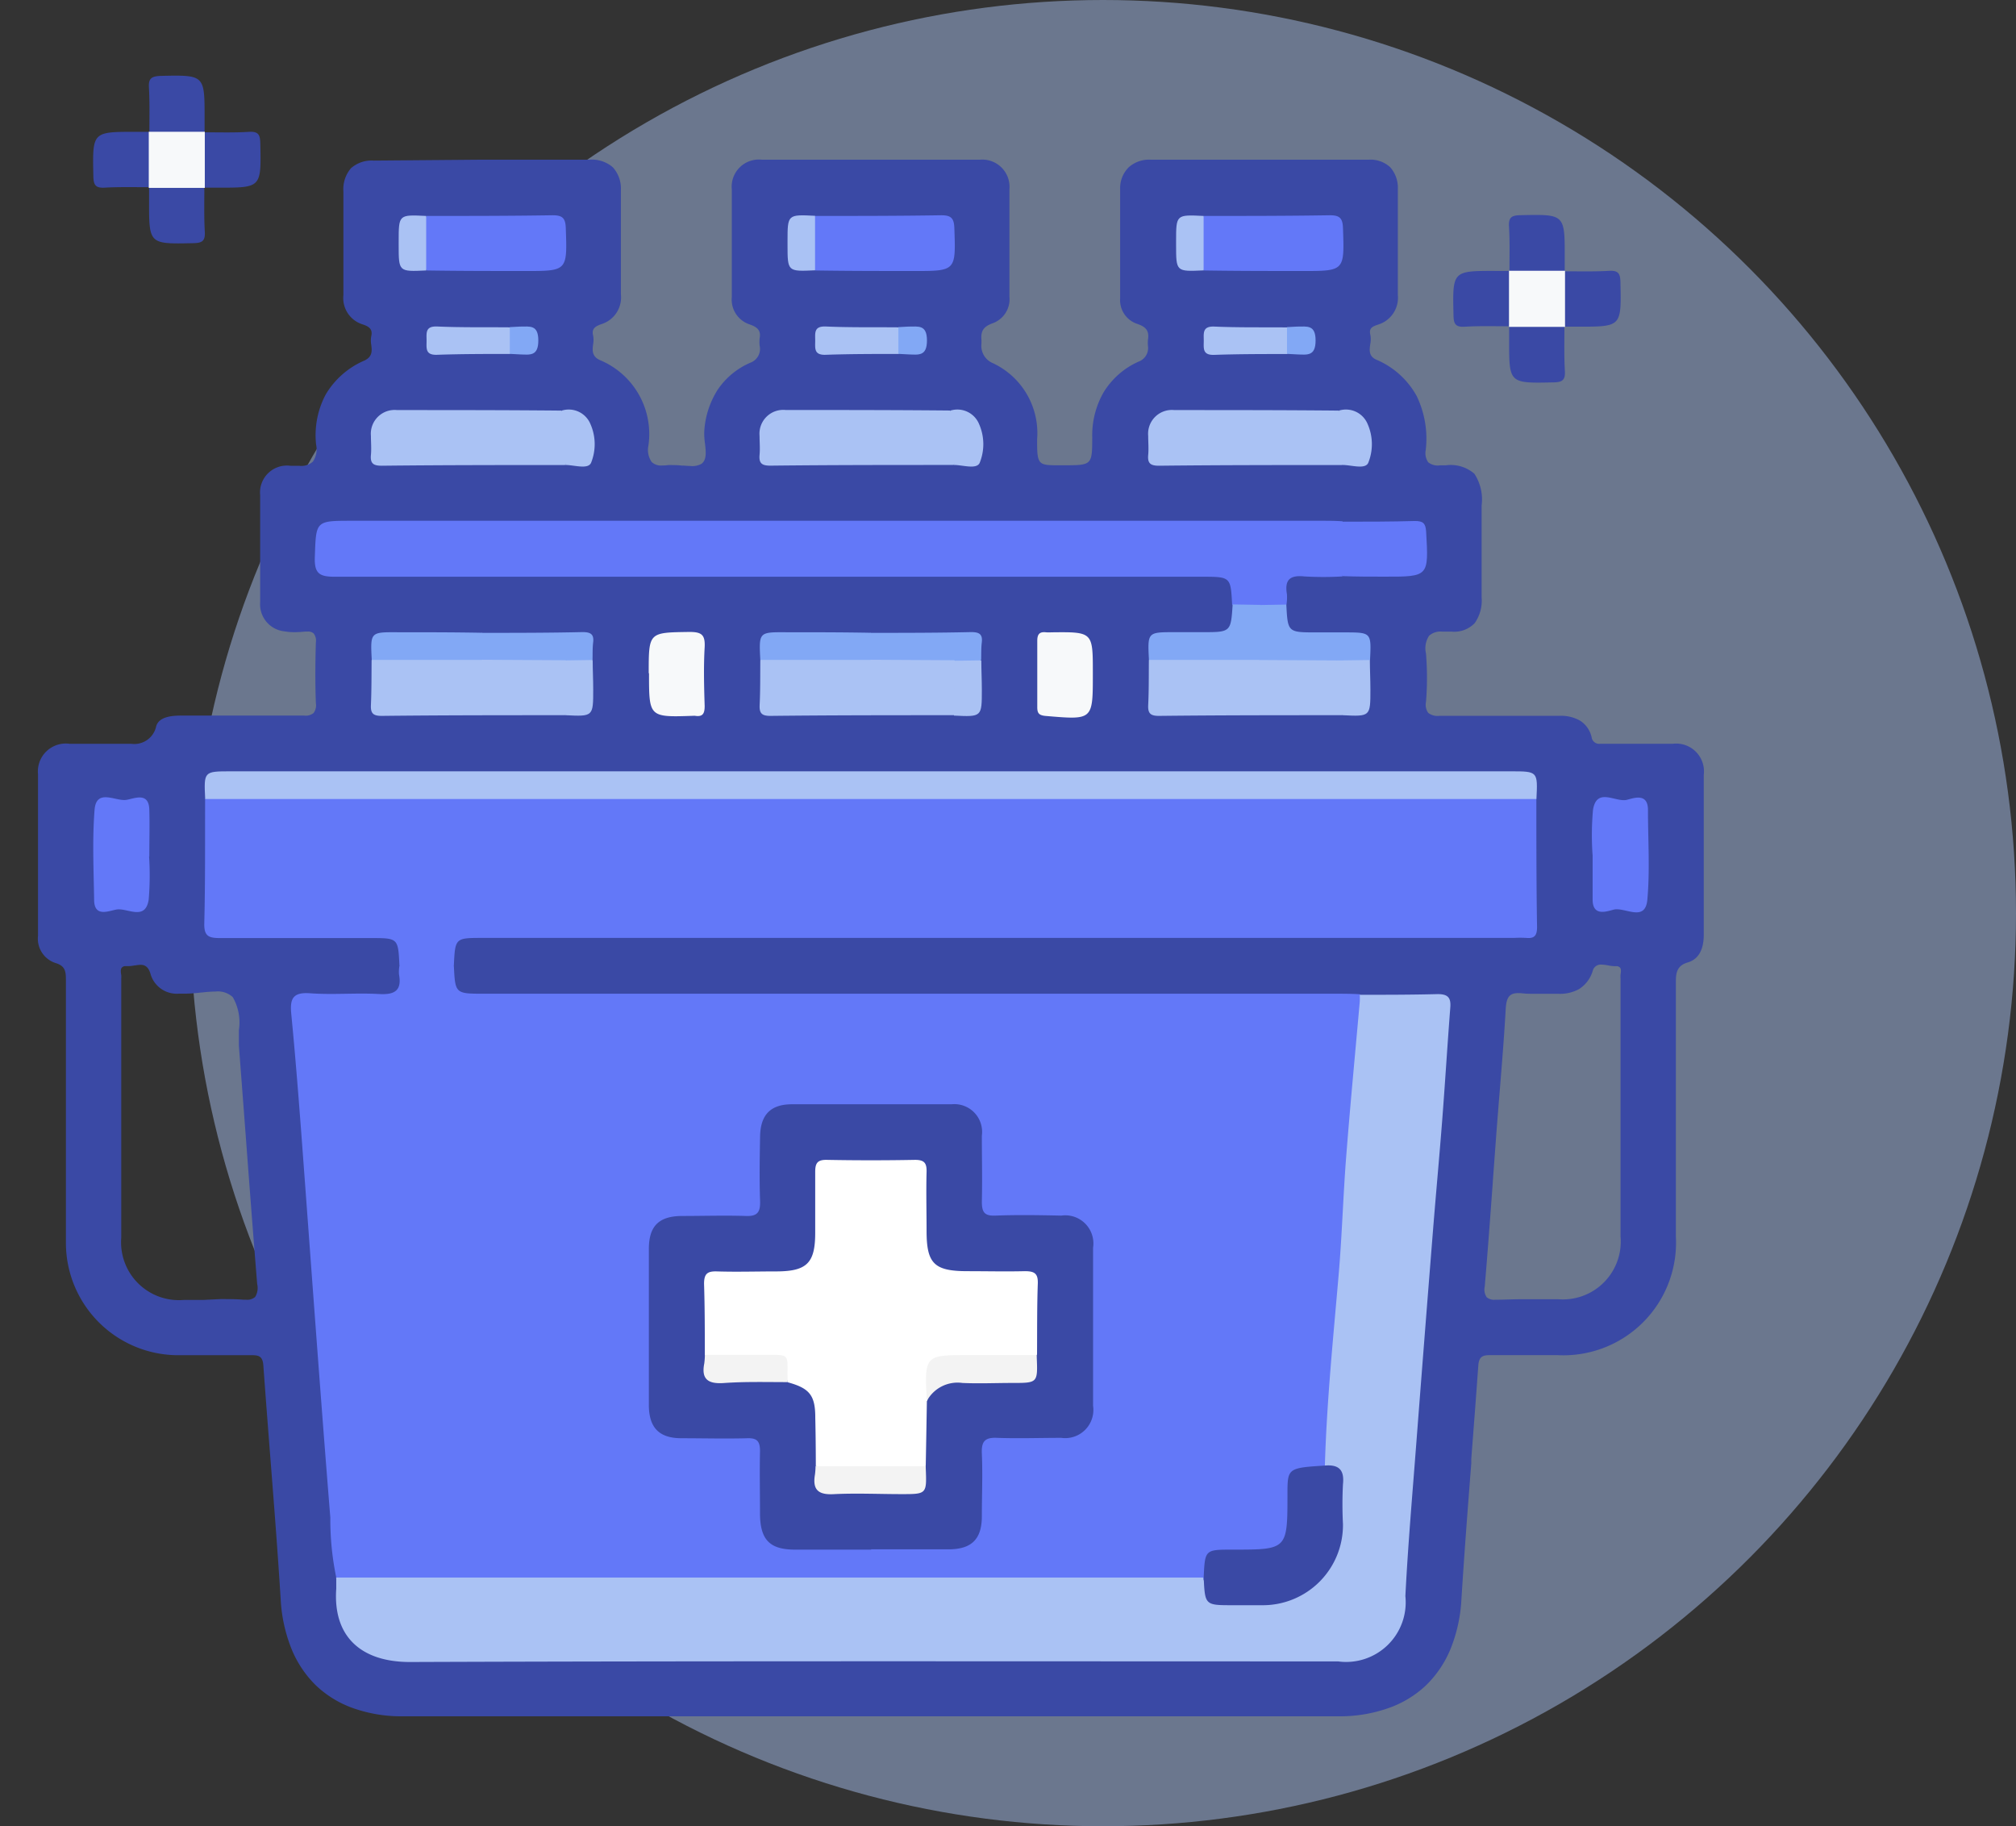 <svg xmlns="http://www.w3.org/2000/svg" width="26.518" height="24.018" viewBox="0 0 26.518 24.018">
  <rect x="0" y="0" width="26.518" height="24.018" fill="#333333" stroke="none"/>
  <g id="Grupo_10023" data-name="Grupo 10023" transform="translate(-377.705 -357.533)">
    <ellipse id="Elipse_1200" data-name="Elipse 1200" cx="12.009" cy="12.009" rx="12.009" ry="12.009" transform="translate(380.205 357.533)" fill="#aac2f4" opacity="0.473"/>
    <g id="Grupo_9842" data-name="Grupo 9842" transform="translate(378.205 358.533)">
      <path id="Exclusión_12" data-name="Exclusión 12" d="M17.1,20.472H4.8a1.9,1.9,0,0,1-.649-.105,1.374,1.374,0,0,1-.494-.3,1.419,1.419,0,0,1-.324-.485,2.032,2.032,0,0,1-.141-.65c-.039-.623-.088-1.253-.136-1.861-.029-.374-.062-.8-.092-1.213-.008-.115-.055-.135-.143-.135H2.81c-.173,0-.348,0-.522,0s-.32,0-.459,0A1.478,1.478,0,0,1,.367,14.246c0-.375,0-.752,0-1.117,0-.184,0-.394,0-.6q0-.217,0-.434c0-.465,0-.883,0-1.3,0-.118-.006-.192-.14-.231A.336.336,0,0,1,0,10.207c0-.254,0-.518,0-.75,0-.489,0-.93,0-1.375a.367.367,0,0,1,.415-.4l.239,0h.4l.087,0,.085,0a.294.294,0,0,0,.329-.233c.038-.122.2-.138.329-.138h.973c.173,0,.4,0,.633,0H3.5a.165.165,0,0,0,.125-.034.172.172,0,0,0,.03-.13c-.009-.24-.009-.5,0-.8a.154.154,0,0,0-.028-.115.108.108,0,0,0-.082-.026H3.514a1.386,1.386,0,0,1-.139.008.725.725,0,0,1-.134-.011.357.357,0,0,1-.319-.382V5.662c0-.41,0-.833,0-1.25a.354.354,0,0,1,.4-.386l.054,0,.059,0a.231.231,0,0,0,.18-.054.29.29,0,0,0,.043-.225,1.139,1.139,0,0,1,.127-.66,1.09,1.09,0,0,1,.508-.445c.109-.051.1-.131.09-.209a.315.315,0,0,1,0-.11c.022-.092-.026-.128-.111-.156a.363.363,0,0,1-.255-.387c0-.211,0-.43,0-.635V1.118c0-.231,0-.47,0-.7a.423.423,0,0,1,.1-.306.411.411,0,0,1,.3-.1L5.84,0,7.255,0a.42.42,0,0,1,.306.1.416.416,0,0,1,.106.3c0,.246,0,.491,0,.761,0,.189,0,.4,0,.609a.367.367,0,0,1-.251.391c-.079.028-.138.056-.114.153a.313.313,0,0,1,0,.112h0c-.01.078-.02.159.087.209a1.053,1.053,0,0,1,.64,1.126.279.279,0,0,0,.043.215.179.179,0,0,0,.138.046.594.594,0,0,0,.075-.005.521.521,0,0,1,.067,0c.034,0,.069,0,.113.006h.006c.035,0,.072.005.106.005A.247.247,0,0,0,8.727,4c.071-.053.059-.159.046-.27v0a.839.839,0,0,1-.009-.16,1.142,1.142,0,0,1,.174-.541.991.991,0,0,1,.43-.358.193.193,0,0,0,.124-.226.442.442,0,0,1,0-.094c.02-.109-.032-.15-.136-.186a.343.343,0,0,1-.23-.357c0-.134,0-.282,0-.464,0-.311,0-.633,0-.953A.357.357,0,0,1,9.518,0L11,0c.477,0,.945,0,1.393,0a.358.358,0,0,1,.385.386c0,.357,0,.718,0,1.067q0,.175,0,.35a.336.336,0,0,1-.212.345c-.111.04-.169.087-.156.221,0,.015,0,.03,0,.049a.246.246,0,0,0,.15.258,1.016,1.016,0,0,1,.582,1c0,.163,0,.253.041.3s.13.043.3.043c.383,0,.383,0,.384-.37a1.135,1.135,0,0,1,.151-.592,1.029,1.029,0,0,1,.456-.4A.19.19,0,0,0,14.6,2.45v0a.473.473,0,0,1,0-.082c.021-.127-.038-.173-.14-.208a.329.329,0,0,1-.226-.336v-.03c0-.462,0-.94,0-1.41A.386.386,0,0,1,14.347.1a.4.4,0,0,1,.285-.1l1.483,0c.477,0,.945,0,1.393,0a.38.38,0,0,1,.279.1.406.406,0,0,1,.1.285c0,.283,0,.569,0,.846v.05c0,.163,0,.332,0,.5a.369.369,0,0,1-.257.387h0c-.068.023-.128.043-.105.133a.331.331,0,0,1,0,.12c-.012.08-.024.162.076.208a1.089,1.089,0,0,1,.535.482,1.291,1.291,0,0,1,.118.706.212.212,0,0,0,.032.162.2.2,0,0,0,.155.041h.074a.474.474,0,0,1,.379.111.619.619,0,0,1,.095.417q0,.173,0,.346c0,.283,0,.575,0,.865a.512.512,0,0,1-.092.337.373.373,0,0,1-.3.111l-.066,0-.059,0a.224.224,0,0,0-.174.054.3.3,0,0,0-.041.233,3.929,3.929,0,0,1,0,.639.184.184,0,0,0,.029.142.2.2,0,0,0,.149.039h.013c.165,0,.335,0,.553,0h.54c.126,0,.292,0,.458,0h.013a.51.51,0,0,1,.269.062.348.348,0,0,1,.155.22.1.1,0,0,0,.111.086h.575l.379,0a.366.366,0,0,1,.41.408c0,.4,0,.812,0,1.231v.119c0,.247,0,.5,0,.752,0,.2-.071.325-.212.366s-.155.138-.155.254v.014c0,1.008,0,2.1,0,3.336a1.481,1.481,0,0,1-1.56,1.56h-.463c-.155,0-.283,0-.4,0H19.1c-.1,0-.147.021-.155.141-.029.407-.061.822-.092,1.222l0,.05v.009c-.046.588-.093,1.2-.13,1.793a2.013,2.013,0,0,1-.142.647,1.416,1.416,0,0,1-.326.483,1.381,1.381,0,0,1-.5.3A1.923,1.923,0,0,1,17.1,20.472ZM2.4,14.985c.116,0,.21,0,.3.008h.035a.158.158,0,0,0,.121-.036.224.224,0,0,0,.027-.169c-.055-.676-.106-1.353-.155-2.008-.025-.33-.056-.74-.086-1.13,0-.063,0-.133,0-.2a.67.67,0,0,0-.08-.436.288.288,0,0,0-.225-.074,1.793,1.793,0,0,0-.183.013H2.143a1.769,1.769,0,0,1-.193.015l-.048,0H1.855a.359.359,0,0,1-.377-.266c-.031-.1-.085-.113-.129-.113a.417.417,0,0,0-.071.008h-.01a.432.432,0,0,1-.071.009H1.179l-.024,0a.065.065,0,0,0-.052.019c-.02.023-.014.064-.008.1h0a.321.321,0,0,1,0,.044c0,.464,0,.95,0,1.342,0,.065,0,.131,0,.2v.2q0,.278,0,.555v.093c0,.333,0,.678,0,1.017a.761.761,0,0,0,.826.82h.254Zm17.069-4.024c-.128,0-.156.074-.164.22-.02.355-.049.712-.077,1.056-.013.156-.027.337-.041.513-.017.229-.034.458-.051.691v.006c-.033.45-.067.915-.106,1.372a.181.181,0,0,0,.025.141.149.149,0,0,0,.115.033H19.2c.09,0,.189-.006.31-.006l.216,0h.271a.761.761,0,0,0,.819-.827c0-.4,0-.8,0-1.19q0-.238,0-.476,0-.173,0-.347V12.1c0-.438,0-.892,0-1.338a.287.287,0,0,1,0-.043c.005-.034.012-.072-.007-.094a.065.065,0,0,0-.053-.018h-.016a.547.547,0,0,1-.089-.011h0a.5.5,0,0,0-.086-.01.108.108,0,0,0-.114.08.428.428,0,0,1-.179.241.518.518,0,0,1-.275.063l-.064,0-.079,0-.1,0-.106,0a1.075,1.075,0,0,1-.13-.007A.453.453,0,0,0,19.467,10.961Z" transform="translate(0 1.1)" fill="#3a49a5" stroke="rgba(0,0,0,0)" stroke-width="1"/>
      <path id="Trazado_6465" data-name="Trazado 6465" d="M345.362,57.462c0,.2-.005.393.006.589.007.124-.04.146-.153.148-.581.012-.581.016-.58-.556,0-.06,0-.121,0-.181l.029-.027a1.3,1.3,0,0,1,.665,0l.029.027" transform="translate(-325.284 -54.17)" fill="#3a49a5"/>
      <path id="Trazado_6466" data-name="Trazado 6466" d="M25.966.741c0-.2.005-.393-.006-.589C25.952.028,26,.006,26.112,0c.581-.012.581-.016.58.556,0,.06,0,.121,0,.181L26.66.768a1.3,1.3,0,0,1-.665,0L25.966.741" transform="translate(-24.501 -0.002)" fill="#3a49a5"/>
      <path id="Trazado_6467" data-name="Trazado 6467" d="M13.648,13.8c-.2,0-.393-.005-.588.006-.124.007-.146-.04-.148-.153-.012-.582-.016-.582.556-.581l.181,0-.007-.006a.968.968,0,0,1,.035.7l-.029.032" transform="translate(-12.184 -12.338)" fill="#3a49a5"/>
      <path id="Trazado_6468" data-name="Trazado 6468" d="M356.293,45.625c.2,0,.393.005.588-.006.124-.007.146.04.148.153.012.581.016.582-.555.581l-.181,0,.007.006a.967.967,0,0,1-.035-.7l.029-.032" transform="translate(-336.214 -43.057)" fill="#3a49a5"/>
      <path id="Trazado_6469" data-name="Trazado 6469" d="M332.261,46.408c-.2,0-.393-.006-.588.006-.124.007-.146-.039-.148-.153-.013-.582-.016-.582.555-.581l.181,0,.028.032a.965.965,0,0,1-.035.7Z" transform="translate(-312.906 -43.117)" fill="#3a49a5"/>
      <path id="Trazado_6470" data-name="Trazado 6470" d="M344.578,33.292c0-.2.006-.393-.006-.589-.007-.124.039-.146.153-.148.581-.012.581-.016.58.556,0,.06,0,.121,0,.181l.006-.007a.8.8,0,0,1-.737,0l.006.007" transform="translate(-325.223 -30.725)" fill="#3a49a5"/>
      <path id="Trazado_6471" data-name="Trazado 6471" d="M26.693,24.8c0,.2-.005.393.006.589.007.124-.04.146-.153.148-.581.012-.581.016-.58-.556,0-.06,0-.121,0-.181l-.006.007a.964.964,0,0,1,.7-.035l.032.029" transform="translate(-24.505 -23.339)" fill="#3a49a5"/>
      <path id="Trazado_6472" data-name="Trazado 6472" d="M37.576,13.073c.2,0,.393.006.588-.006.124-.007.146.039.148.153.012.582.016.582-.556.581l-.181,0,.007.006a.807.807,0,0,1,0-.738Z" transform="translate(-35.388 -12.333)" fill="#3a49a5"/>
      <path id="Trazado_6473" data-name="Trazado 6473" d="M59.839,215.057a3.752,3.752,0,0,1-.078-.788c-.137-1.694-.257-3.389-.384-5.084-.039-.514-.08-1.029-.13-1.542-.019-.2.022-.286.247-.27.3.022.607-.007.91.01.205.012.3-.047.26-.259a.51.51,0,0,1,.006-.113.821.821,0,0,1,.716,0c.018.368.018.368.4.368H72.983c.106,0,.213,0,.319.007a.226.226,0,0,1,.056.19c-.059.8-.122,1.606-.183,2.408-.053.7-.11,1.393-.16,2.09-.033.454-.084.908-.1,1.363a.288.288,0,0,1-.044.151.245.245,0,0,1-.208.071c-.21-.015-.26.1-.248.28a2.746,2.746,0,0,1,0,.318.453.453,0,0,1-.492.5c-.106.006-.212.006-.318,0-.159-.007-.289.015-.3.215a.146.146,0,0,1-.071.112.7.7,0,0,1-.335.046q-5.344,0-10.688,0a.527.527,0,0,1-.371-.075" transform="translate(-55.916 -195.31)" fill="#6378f8"/>
      <path id="Trazado_6474" data-name="Trazado 6474" d="M42.231,170.184h-.716c-.017-.363-.017-.363-.379-.363-.66,0-1.32,0-1.979,0-.148,0-.213-.022-.209-.193.014-.546.009-1.093.011-1.64a.491.491,0,0,1,.37-.075c.92,0,1.841,0,2.761,0q6.971,0,13.942,0c.148,0,.307-.037.438.075,0,.563,0,1.126.009,1.689,0,.109-.033.153-.142.142a1.479,1.479,0,0,0-.16,0H42.611c-.363,0-.363,0-.38.363" transform="translate(-36.761 -158.484)" fill="#6378f8"/>
      <path id="Trazado_6475" data-name="Trazado 6475" d="M69.8,222.593l11.064,0,.342,0c.069.322.3.321.563.305a1.624,1.624,0,0,0,.642-.107.961.961,0,0,0,.545-.736,4.51,4.51,0,0,0,.015-.7c0-.124-.11-.153-.164-.228.024-.84.109-1.675.181-2.512.045-.52.059-1.043.1-1.563.053-.678.118-1.355.178-2.032a.828.828,0,0,0,0-.091c.342,0,.684,0,1.026-.009.132,0,.175.046.165.174-.038.492-.068.985-.106,1.477s-.084.983-.123,1.474q-.112,1.4-.219,2.792c-.051.666-.109,1.332-.143,2a.784.784,0,0,1-.886.859c-4.069,0-8.138-.007-12.207.008-.648,0-1.015-.338-.97-.965,0-.045,0-.091,0-.137" transform="translate(-65.88 -202.846)" fill="#aac2f4"/>
      <path id="Trazado_6476" data-name="Trazado 6476" d="M78.437,105a4.3,4.3,0,0,1-.5,0c-.192-.02-.262.045-.23.234a.615.615,0,0,1-.006.136c-.106.094-.234.064-.357.067s-.252.028-.358-.067c-.019-.366-.019-.366-.4-.366q-5.7,0-11.406,0c-.2,0-.267-.044-.26-.256.017-.479.005-.48.487-.48H78.164c.091,0,.182,0,.273.007a.781.781,0,0,1,0,.717" transform="translate(-61.279 -98.419)" fill="#6378f8"/>
      <path id="Trazado_6479" data-name="Trazado 6479" d="M56.563,163.232H39.052c-.018-.364-.018-.364.338-.364H56.225c.356,0,.356,0,.338.364" transform="translate(-36.853 -153.724)" fill="#aac2f4"/>
      <path id="Trazado_6480" data-name="Trazado 6480" d="M262.616,136.246c-.805,0-1.61,0-2.415.009-.11,0-.146-.032-.141-.142.01-.2.007-.4.009-.593a.3.3,0,0,1,.23-.072c.407,0,.813-.011,1.22,0,.288-.015.577-.006.865,0a.388.388,0,0,1,.239.058.863.863,0,0,1-.008.739" transform="translate(-245.457 -127.84)" fill="#aac2f4"/>
      <path id="Trazado_6481" data-name="Trazado 6481" d="M171.585,136.246c-.805,0-1.61,0-2.415.009-.11,0-.146-.032-.141-.142.01-.2.007-.4.009-.593a.3.3,0,0,1,.23-.072c.407,0,.813-.011,1.22,0,.288-.015.577-.006.865,0a.388.388,0,0,1,.239.058.863.863,0,0,1-.008.739" transform="translate(-159.537 -127.84)" fill="#aac2f4"/>
      <path id="Trazado_6482" data-name="Trazado 6482" d="M80.551,136.246c-.805,0-1.61,0-2.415.009-.11,0-.146-.032-.141-.142.009-.2.007-.4.009-.593a.3.3,0,0,1,.23-.072c.407,0,.813-.011,1.22,0,.288-.015.577-.006.865,0a.387.387,0,0,1,.239.058.863.863,0,0,1-.008.739" transform="translate(-73.616 -127.84)" fill="#aac2f4"/>
      <path id="Trazado_6483" data-name="Trazado 6483" d="M262.606,78.983c-.8,0-1.61,0-2.415.009-.109,0-.151-.03-.141-.141.008-.083,0-.167,0-.251a.313.313,0,0,1,.343-.34c.721,0,1.443,0,2.164.007a.652.652,0,0,1,.047.715" transform="translate(-245.447 -73.867)" fill="#aac2f4"/>
      <path id="Trazado_6484" data-name="Trazado 6484" d="M171.573,78.982c-.8,0-1.61,0-2.415.009-.109,0-.151-.03-.141-.141.008-.083,0-.167,0-.251a.313.313,0,0,1,.343-.34c.721,0,1.443,0,2.164.007a.653.653,0,0,1,.047.715" transform="translate(-159.526 -73.867)" fill="#aac2f4"/>
      <path id="Trazado_6485" data-name="Trazado 6485" d="M80.541,78.983c-.8,0-1.61,0-2.415.009-.109,0-.151-.03-.141-.141.008-.083,0-.167,0-.251a.313.313,0,0,1,.343-.34c.721,0,1.443,0,2.164.007a.653.653,0,0,1,.047.715" transform="translate(-73.606 -73.867)" fill="#aac2f4"/>
      <path id="Trazado_6486" data-name="Trazado 6486" d="M271.68,32.631c.552,0,1.1,0,1.657-.009.122,0,.17.029.175.163.02.57.025.571-.538.57-.431,0-.863,0-1.294-.007a.828.828,0,0,1,0-.717" transform="translate(-256.347 -30.791)" fill="#6378f8"/>
      <path id="Trazado_6487" data-name="Trazado 6487" d="M89.616,32.631c.552,0,1.1,0,1.657-.009.122,0,.17.029.175.163.02.57.025.571-.538.57-.431,0-.863,0-1.294-.007a.829.829,0,0,1,0-.717" transform="translate(-84.506 -30.791)" fill="#6378f8"/>
      <path id="Trazado_6488" data-name="Trazado 6488" d="M180.648,32.632c.552,0,1.1,0,1.657-.009.122,0,.17.029.175.163.02.57.025.571-.538.57-.431,0-.863,0-1.294-.007a.828.828,0,0,1,0-.717" transform="translate(-170.427 -30.792)" fill="#6378f8"/>
      <path id="Trazado_6489" data-name="Trazado 6489" d="M363.984,169.7a3.723,3.723,0,0,1,.006-.59c.048-.3.292-.1.441-.131.088-.021.281-.1.282.13,0,.394.027.79-.008,1.181-.027.3-.289.1-.438.131-.088.021-.281.1-.282-.13,0-.2,0-.394,0-.591" transform="translate(-343.536 -159.459)" fill="#6378f8"/>
      <path id="Trazado_6490" data-name="Trazado 6490" d="M13.589,169.724a3.844,3.844,0,0,1-.005.567c-.043.284-.276.111-.418.131-.1.014-.3.114-.3-.13-.006-.394-.025-.79.006-1.181.023-.284.273-.111.415-.13.1-.014.3-.114.305.13.006.2,0,.409,0,.614" transform="translate(-12.128 -159.461)" fill="#6378f8"/>
      <path id="Trazado_6491" data-name="Trazado 6491" d="M143.062,130.778c0-.541,0-.534.536-.542.16,0,.208.037.2.2-.015.258-.008.517,0,.776,0,.1-.027.143-.127.127a.119.119,0,0,0-.023,0c-.582.02-.582.02-.582-.559" transform="translate(-135.029 -122.925)" fill="#f7f9fa"/>
      <path id="Trazado_6492" data-name="Trazado 6492" d="M305.568,104.968v-.717c.318,0,.636,0,.954-.009.105,0,.14.028.147.139.034.594.038.594-.556.593-.182,0-.364,0-.545-.007" transform="translate(-288.41 -98.39)" fill="#6378f8"/>
      <path id="Trazado_6493" data-name="Trazado 6493" d="M234.793,130.805v.023c0,.606,0,.6-.619.548-.091-.008-.113-.036-.112-.121,0-.289,0-.578,0-.867,0-.093.034-.122.119-.112a.525.525,0,0,0,.068,0c.544-.006.544-.006.544.529" transform="translate(-220.918 -122.96)" fill="#f7f9fa"/>
      <path id="Trazado_6494" data-name="Trazado 6494" d="M261.581,124.535l-1.451,0c-.019-.365-.019-.365.336-.365h.365c.376,0,.376,0,.4-.365l.359.006a.811.811,0,0,1,0,.722" transform="translate(-245.517 -116.856)" fill="#82a8f5"/>
      <path id="Trazado_6495" data-name="Trazado 6495" d="M286.075,124.533q0-.361,0-.722l.356-.006c.019.366.019.366.4.366h.364c.355,0,.355,0,.337.364a.272.272,0,0,1-.355.005l-1.1-.006" transform="translate(-270.011 -116.854)" fill="#82a8f5"/>
      <path id="Trazado_6496" data-name="Trazado 6496" d="M79.516,130.68l-1.451,0c-.019-.365-.019-.366.336-.364.372,0,.744,0,1.116.007a.266.266,0,0,1,0,.355" transform="translate(-73.675 -123.001)" fill="#82a8f5"/>
      <path id="Trazado_6497" data-name="Trazado 6497" d="M104.01,130.642q0-.178,0-.355c.44,0,.881,0,1.321-.01.106,0,.155.025.141.138-.009.075-.006.152-.008.227a.272.272,0,0,1-.355.005l-1.1-.006" transform="translate(-98.17 -122.964)" fill="#82a8f5"/>
      <path id="Trazado_6498" data-name="Trazado 6498" d="M170.549,130.681l-1.451,0c-.019-.365-.019-.366.336-.364.372,0,.744,0,1.116.007a.266.266,0,0,1,0,.355" transform="translate(-159.597 -123.002)" fill="#82a8f5"/>
      <path id="Trazado_6499" data-name="Trazado 6499" d="M195.043,130.642q0-.178,0-.355c.44,0,.881,0,1.321-.01.106,0,.155.025.141.138-.009.075-.006.152-.008.227a.272.272,0,0,1-.355.005l-1.1-.006" transform="translate(-184.091 -122.964)" fill="#82a8f5"/>
      <path id="Trazado_6500" data-name="Trazado 6500" d="M92.111,59c-.318,0-.636,0-.954.011-.161.007-.141-.087-.141-.186s-.02-.193.141-.186c.317.014.636.008.954.011a.261.261,0,0,1,0,.351" transform="translate(-85.905 -55.345)" fill="#aac2f4"/>
      <path id="Trazado_6501" data-name="Trazado 6501" d="M274.175,59c-.318,0-.636,0-.954.011-.161.007-.141-.087-.141-.186s-.02-.193.141-.186c.317.014.636.008.954.011a.261.261,0,0,1,0,.351" transform="translate(-257.746 -55.344)" fill="#aac2f4"/>
      <path id="Trazado_6502" data-name="Trazado 6502" d="M183.143,59c-.318,0-.636,0-.954.011-.161.007-.141-.087-.141-.186s-.02-.193.141-.186c.317.014.636.008.954.011a.261.261,0,0,1,0,.351" transform="translate(-171.825 -55.345)" fill="#aac2f4"/>
      <path id="Trazado_6503" data-name="Trazado 6503" d="M266.967,32.684V33.4c-.362.017-.362.017-.362-.336V33.02c0-.354,0-.354.362-.336" transform="translate(-251.635 -30.844)" fill="#aac2f4"/>
      <path id="Trazado_6504" data-name="Trazado 6504" d="M123.526,136.794l.355-.005c0,.129.007.258.007.387,0,.357,0,.357-.367.339q0-.36.005-.72" transform="translate(-116.585 -129.109)" fill="#aac2f4"/>
      <path id="Trazado_6505" data-name="Trazado 6505" d="M214.557,136.8l.355-.005c0,.129.007.258.007.387,0,.357,0,.357-.367.339q0-.36.005-.72" transform="translate(-202.504 -129.11)" fill="#aac2f4"/>
      <path id="Trazado_6506" data-name="Trazado 6506" d="M305.589,136.794l.355-.005c0,.129.007.258.007.387,0,.357,0,.357-.367.339q0-.36.005-.72" transform="translate(-288.425 -129.109)" fill="#aac2f4"/>
      <path id="Trazado_6507" data-name="Trazado 6507" d="M175.936,32.684V33.4c-.362.017-.362.017-.362-.336v-.045c0-.354,0-.354.362-.336" transform="translate(-165.715 -30.845)" fill="#aac2f4"/>
      <path id="Trazado_6508" data-name="Trazado 6508" d="M84.9,32.684q0,.359,0,.717c-.362.017-.362.017-.362-.336V33.02c0-.354,0-.354.362-.336" transform="translate(-79.794 -30.844)" fill="#aac2f4"/>
      <path id="Trazado_6509" data-name="Trazado 6509" d="M304.8,78.954a2.493,2.493,0,0,0-.047-.715.309.309,0,0,1,.378.178.655.655,0,0,1,.008.508c-.04.092-.221.029-.34.029" transform="translate(-287.641 -73.839)" fill="#aac2f4"/>
      <path id="Trazado_6510" data-name="Trazado 6510" d="M213.769,78.954a2.5,2.5,0,0,0-.047-.715.309.309,0,0,1,.378.178.655.655,0,0,1,.008.508c-.04.092-.221.029-.34.029" transform="translate(-201.721 -73.839)" fill="#aac2f4"/>
      <path id="Trazado_6511" data-name="Trazado 6511" d="M122.736,78.954a2.5,2.5,0,0,0-.047-.715.309.309,0,0,1,.378.178.655.655,0,0,1,.008.508c-.04.092-.221.029-.34.029" transform="translate(-115.8 -73.839)" fill="#aac2f4"/>
      <path id="Trazado_6512" data-name="Trazado 6512" d="M110.516,59.013v-.351l.135-.007c.128,0,.24-.027.24.183s-.112.187-.24.183l-.135-.007" transform="translate(-104.31 -55.36)" fill="#82a8f5"/>
      <path id="Trazado_6513" data-name="Trazado 6513" d="M201.548,59.013v-.351l.135-.007c.128,0,.241-.027.241.183s-.112.187-.24.183l-.135-.007" transform="translate(-190.231 -55.36)" fill="#82a8f5"/>
      <path id="Trazado_6514" data-name="Trazado 6514" d="M292.58,59.013v-.351l.135-.007c.128,0,.241-.027.241.183s-.112.187-.241.183l-.135-.007" transform="translate(-276.151 -55.36)" fill="#82a8f5"/>
      <path id="Trazado_6515" data-name="Trazado 6515" d="M344.576,45.623h.737v.738h-.737Z" transform="translate(-325.227 -43.062)" fill="#f7f9fa"/>
      <path id="Trazado_6516" data-name="Trazado 6516" d="M26.7,13.071v.738h-.737v-.738Z" transform="translate(-24.506 -12.338)" fill="#f7f9fa"/>
      <path id="Trazado_6517" data-name="Trazado 6517" d="M145.973,246.821c-.335,0-.669,0-1,0s-.46-.126-.462-.472c0-.274-.006-.548,0-.822,0-.127-.034-.175-.166-.171-.289.008-.578,0-.867,0s-.428-.134-.429-.435q0-1.028,0-2.055c0-.3.132-.43.431-.433.281,0,.563-.009.844,0,.155.006.193-.051.188-.2-.01-.281-.005-.563,0-.845s.134-.423.417-.424q1.049,0,2.1,0a.365.365,0,0,1,.4.413c0,.289.007.579,0,.868,0,.137.033.189.178.183.289-.011.578-.006.867,0a.37.37,0,0,1,.418.423q0,1.039,0,2.078a.371.371,0,0,1-.419.422c-.281,0-.563.01-.844,0-.165-.008-.207.052-.2.208.012.274,0,.548,0,.822,0,.3-.132.433-.429.436-.342,0-.684,0-1.026,0" transform="translate(-135.014 -227.441)" fill="#3a49a5"/>
      <path id="Trazado_6518" data-name="Trazado 6518" d="M274.59,325.438c.179-.014.257.054.236.247a5.1,5.1,0,0,0,0,.523,1.054,1.054,0,0,1-1.064,1.067h-.386c-.365,0-.365,0-.382-.368.017-.363.017-.363.382-.363.717,0,.72,0,.72-.72,0-.354,0-.354.5-.386" transform="translate(-257.661 -307.164)" fill="#3a49a5"/>
      <path id="Trazado_6519" data-name="Trazado 6519" d="M158.944,257.135q-.007.427-.015.854a.877.877,0,0,1-.255.059,3.241,3.241,0,0,1-1.191-.059q0-.32-.007-.639c0-.292-.076-.385-.363-.463-.064-.291-.277-.3-.517-.292a.869.869,0,0,1-.573-.068c0-.312,0-.623-.01-.935,0-.136.047-.167.171-.163.258.008.516,0,.774,0,.407,0,.517-.108.517-.508,0-.266,0-.532,0-.8,0-.115.028-.161.152-.159q.581.011,1.162,0c.124,0,.154.045.151.159-.007.258,0,.517,0,.775,0,.431.1.53.54.53.25,0,.5.006.752,0,.124,0,.176.027.171.163-.011.311-.008.623-.01.935a.392.392,0,0,1-.3.074c-.289,0-.577,0-.866,0-.137,0-.218.049-.213.2a1.359,1.359,0,0,1-.067.334" transform="translate(-147.252 -239.708)" fill="#fff"/>
      <path id="Trazado_6520" data-name="Trazado 6520" d="M208.04,300.163c-.031-.606-.031-.606.563-.606l.883,0a.217.217,0,0,1,0,.022c.014.345.014.345-.321.345-.219,0-.439.01-.657,0a.459.459,0,0,0-.471.243" transform="translate(-196.349 -282.736)" fill="#f3f3f3"/>
      <path id="Trazado_6521" data-name="Trazado 6521" d="M181.94,325.6h1.446c0,.007,0,.015,0,.022.014.345.014.345-.319.345-.294,0-.589-.014-.882,0-.207.013-.292-.051-.256-.259a1.047,1.047,0,0,0,.008-.113" transform="translate(-171.709 -307.317)" fill="#f3f3f3"/>
      <path id="Trazado_6522" data-name="Trazado 6522" d="M155.926,299.556l.724,0c.433,0,.353-.036.366.358-.28,0-.56-.008-.839.012-.205.014-.3-.047-.258-.258a1.024,1.024,0,0,0,.008-.113" transform="translate(-147.155 -282.737)" fill="#f3f3f3"/>
    </g>
  </g>
</svg>
